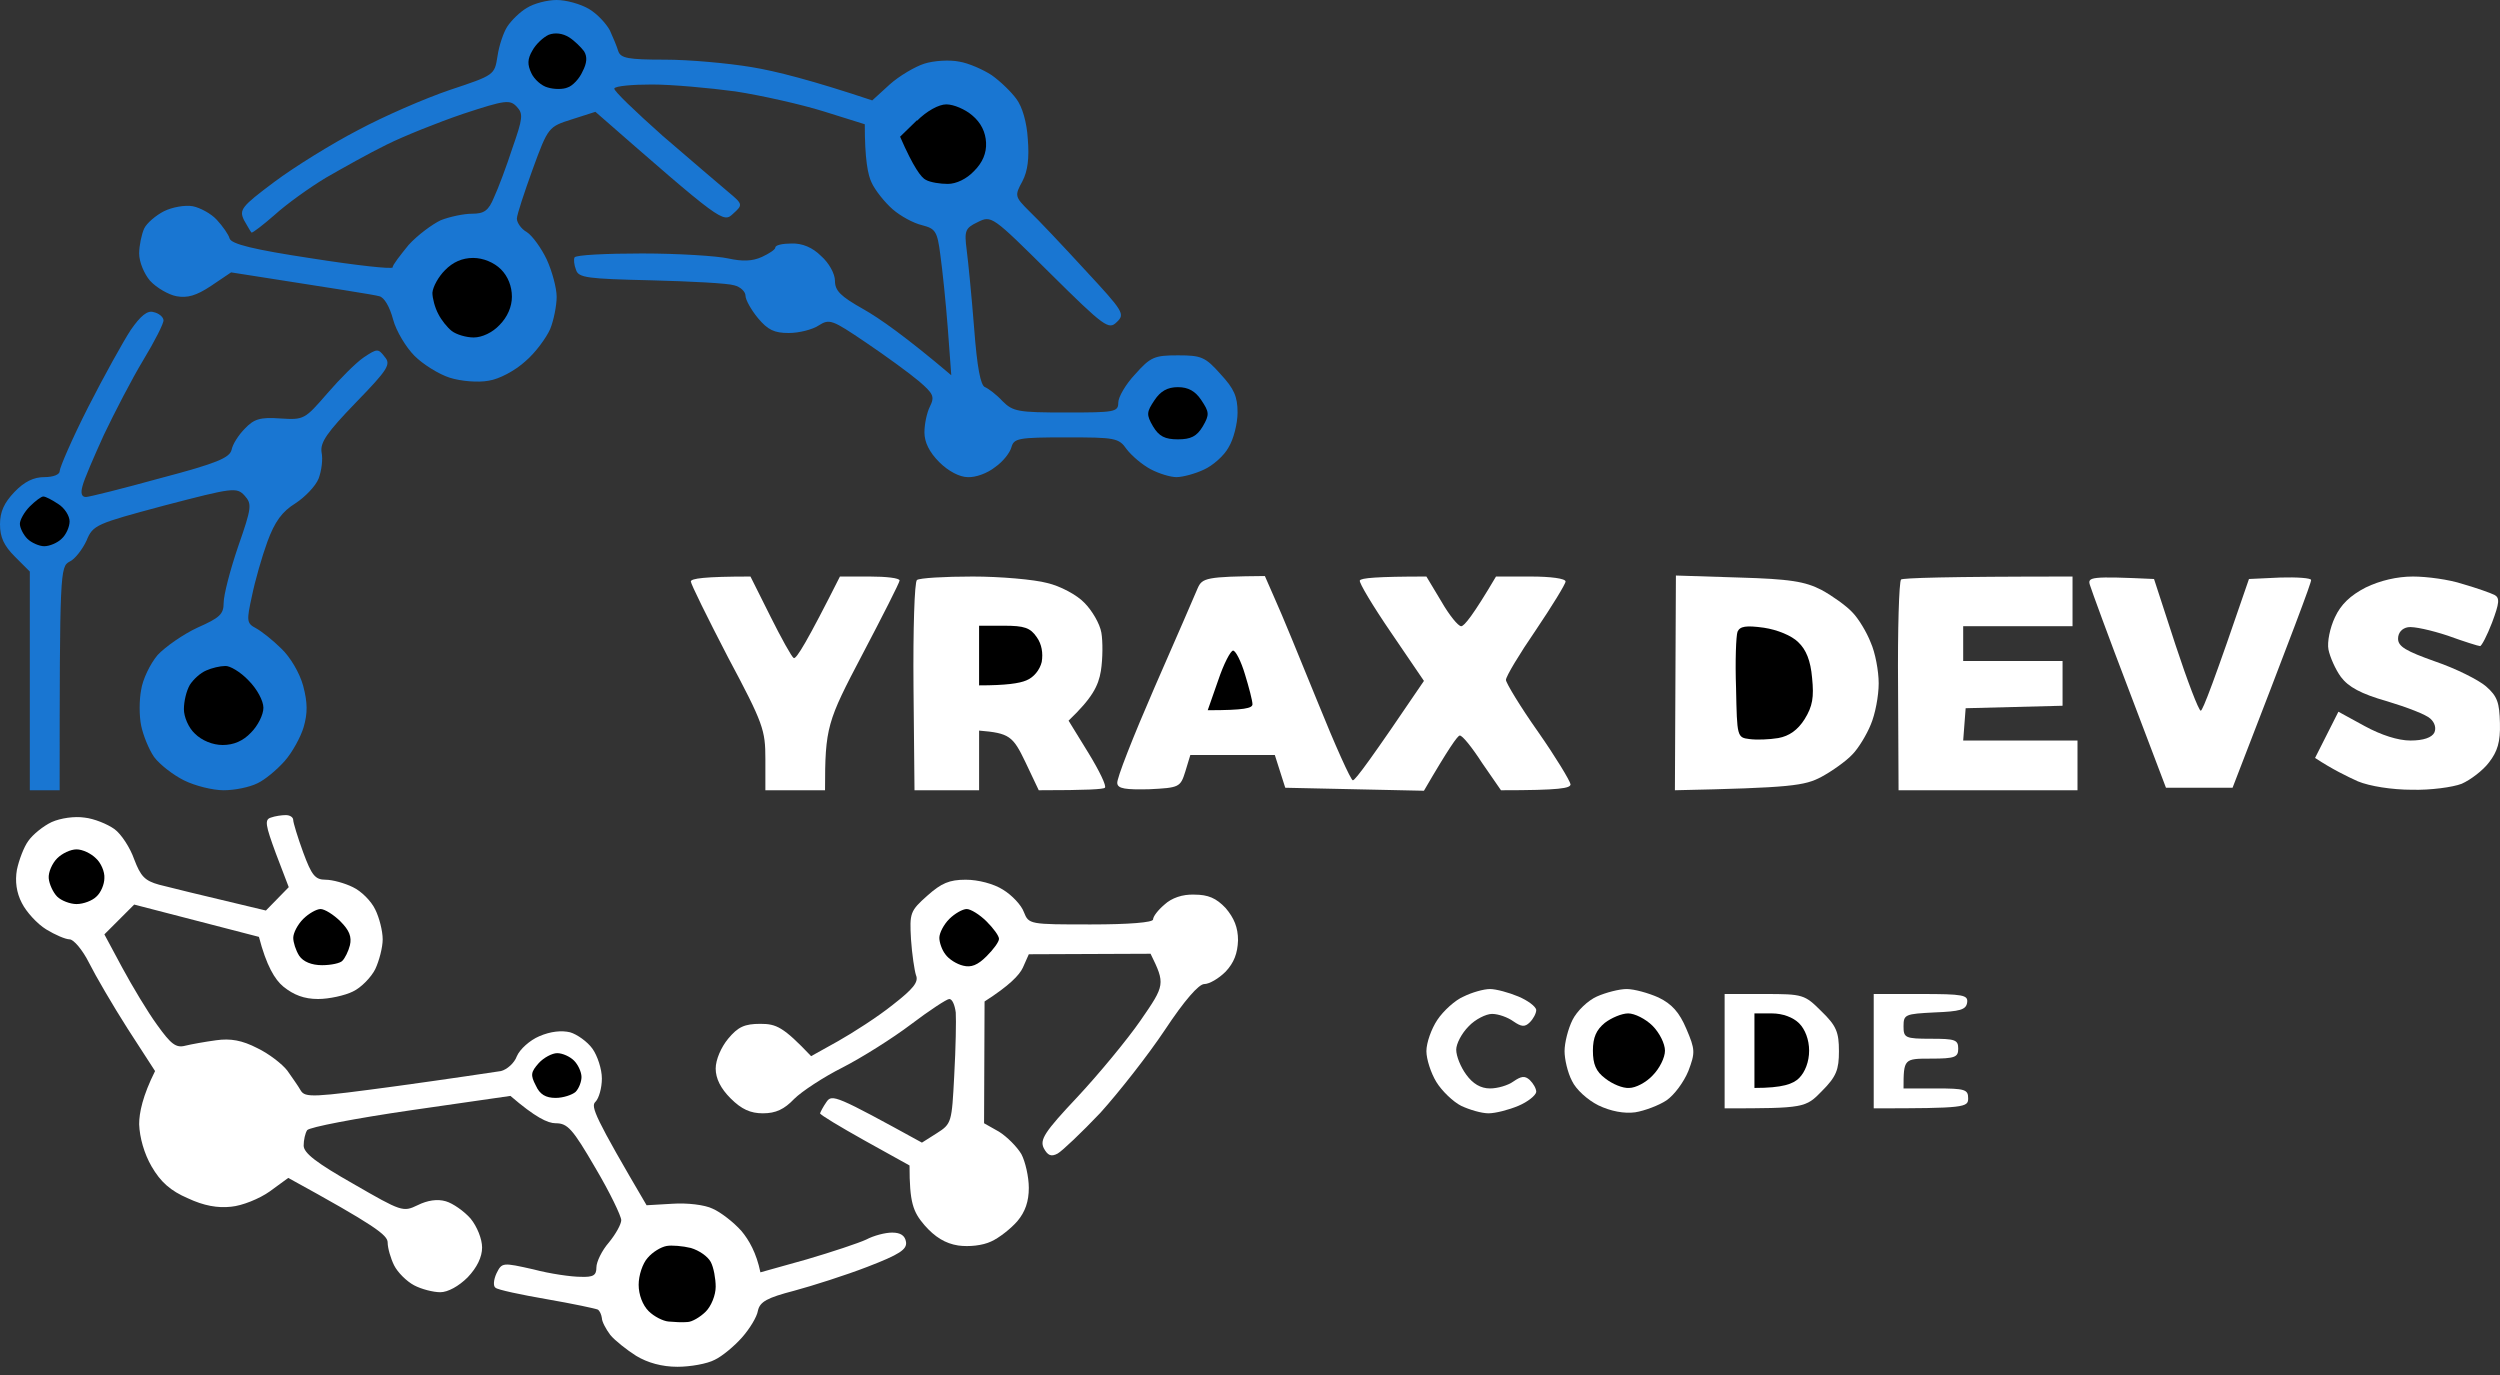 <svg width="80" height="44" viewBox="0 0 80 44" fill="none" xmlns="http://www.w3.org/2000/svg">
<rect x="0" y="0" width="80" height="44" fill="#333333" stroke="none"/>
<path d="M23.3 21.041C22.648 19.785 22.107 18.688 22.107 18.608C22.107 18.512 22.536 18.449 24.015 18.449L24.651 19.721C25.001 20.421 25.335 21.025 25.399 21.057C25.479 21.105 25.828 20.532 26.878 18.449H27.832C28.357 18.449 28.787 18.497 28.787 18.576C28.787 18.64 28.246 19.705 27.594 20.946C26.465 23.093 26.401 23.268 26.401 25.288H24.492V24.286C24.492 23.363 24.429 23.157 23.3 21.041Z" fill="white"/>
<path d="M29.232 21.98C29.216 20.151 29.264 18.608 29.343 18.56C29.423 18.497 30.218 18.449 31.125 18.449C32.015 18.449 33.097 18.544 33.51 18.656C33.924 18.751 34.464 19.037 34.703 19.292C34.942 19.53 35.196 19.96 35.244 20.246C35.291 20.517 35.291 21.073 35.228 21.471C35.148 21.948 34.958 22.33 34.194 23.061L34.83 24.095C35.18 24.668 35.419 25.16 35.355 25.208C35.307 25.256 34.798 25.288 33.24 25.288L32.81 24.381C32.413 23.554 32.301 23.459 31.331 23.379V25.288H29.264L29.232 21.98Z" fill="white"/>
<path d="M36.946 21.996C37.629 20.437 38.25 19.006 38.329 18.815C38.472 18.497 38.599 18.449 40.476 18.433L40.81 19.196C41.001 19.61 41.605 21.089 42.162 22.457C42.719 23.84 43.228 24.97 43.291 24.97C43.371 24.97 43.896 24.254 45.566 21.789L44.516 20.246C43.928 19.387 43.482 18.64 43.514 18.576C43.546 18.497 44.039 18.449 45.645 18.449L46.122 19.244C46.377 19.689 46.663 20.039 46.758 20.039C46.854 20.039 47.14 19.689 47.872 18.449H48.985C49.621 18.449 50.098 18.512 50.098 18.608C50.098 18.688 49.669 19.387 49.144 20.167C48.619 20.93 48.19 21.646 48.19 21.757C48.19 21.852 48.651 22.616 49.224 23.427C49.78 24.222 50.241 24.986 50.257 25.097C50.257 25.224 49.939 25.288 48.031 25.288L47.426 24.413C47.108 23.92 46.79 23.522 46.711 23.538C46.647 23.538 46.361 23.936 45.566 25.304L41.128 25.208L40.794 24.159H38.091L37.932 24.683C37.773 25.192 37.741 25.208 36.771 25.256C36.023 25.272 35.769 25.24 35.753 25.065C35.721 24.938 36.262 23.57 36.946 21.996Z" fill="white"/>
<path d="M53.597 25.288L53.613 21.852L53.629 18.417L55.649 18.481C57.287 18.528 57.764 18.608 58.289 18.878C58.639 19.069 59.084 19.387 59.275 19.594C59.466 19.785 59.736 20.23 59.864 20.564C60.007 20.882 60.118 21.471 60.118 21.868C60.118 22.266 60.007 22.854 59.864 23.188C59.736 23.506 59.466 23.952 59.275 24.143C59.084 24.349 58.639 24.668 58.289 24.858C57.748 25.145 57.335 25.208 53.597 25.288Z" fill="white"/>
<path d="M60.738 21.964C60.722 20.151 60.77 18.608 60.834 18.544C60.913 18.497 62.17 18.449 66.321 18.449V20.039H62.822V21.153H66.002V22.584L62.901 22.663L62.822 23.697H66.48V25.288H60.754L60.738 21.964Z" fill="white"/>
<path d="M68.134 22.107C67.482 20.405 66.925 18.878 66.877 18.719C66.798 18.465 66.893 18.433 68.929 18.528L69.613 20.628C69.995 21.789 70.36 22.743 70.424 22.743C70.487 22.743 70.853 21.789 71.967 18.528L72.969 18.481C73.509 18.465 73.955 18.497 73.955 18.56C73.971 18.624 73.398 20.151 71.442 25.208H69.311L68.134 22.107Z" fill="white"/>
<path d="M74.718 19.753C74.909 19.34 75.211 19.053 75.704 18.799C76.165 18.576 76.706 18.449 77.215 18.449C77.66 18.449 78.376 18.544 78.805 18.688C79.251 18.815 79.696 18.974 79.823 19.037C79.998 19.133 79.982 19.292 79.744 19.928C79.585 20.341 79.41 20.675 79.362 20.675C79.314 20.675 78.853 20.532 78.328 20.341C77.803 20.167 77.231 20.039 77.056 20.071C76.865 20.103 76.738 20.246 76.738 20.437C76.738 20.691 76.992 20.835 77.931 21.169C78.583 21.391 79.314 21.757 79.553 21.964C79.919 22.282 79.982 22.489 79.998 23.141C80.014 23.745 79.919 24.047 79.648 24.397C79.457 24.652 79.06 24.954 78.774 25.081C78.487 25.192 77.772 25.288 77.183 25.272C76.547 25.272 75.831 25.16 75.45 25.002C75.1 24.842 74.638 24.62 74.082 24.254L74.829 22.775L75.672 23.236C76.197 23.522 76.738 23.697 77.135 23.697C77.549 23.697 77.819 23.602 77.899 23.443C77.963 23.3 77.915 23.125 77.772 22.997C77.644 22.87 77.024 22.632 76.388 22.441C75.545 22.202 75.147 21.98 74.909 21.662C74.734 21.423 74.559 21.025 74.511 20.787C74.464 20.548 74.559 20.087 74.718 19.753Z" fill="white"/>
<path d="M0.906 26.91C1.05 26.703 1.384 26.433 1.654 26.306C1.94 26.178 2.386 26.115 2.704 26.163C3.006 26.194 3.435 26.369 3.658 26.528C3.881 26.687 4.167 27.133 4.294 27.498C4.501 28.039 4.628 28.182 5.089 28.31C5.391 28.389 6.298 28.612 8.509 29.137L9.24 28.389L8.827 27.308C8.493 26.401 8.461 26.226 8.668 26.163C8.795 26.115 9.018 26.083 9.145 26.083C9.272 26.083 9.383 26.147 9.383 26.242C9.383 26.322 9.527 26.799 9.702 27.276C9.972 28.007 10.083 28.151 10.417 28.151C10.64 28.151 11.037 28.262 11.292 28.389C11.562 28.516 11.88 28.834 12.008 29.105C12.135 29.359 12.246 29.789 12.246 30.059C12.246 30.314 12.135 30.743 12.008 31.013C11.88 31.268 11.562 31.602 11.292 31.729C11.037 31.856 10.529 31.968 10.179 31.968C9.733 31.968 9.399 31.84 9.065 31.57C8.795 31.347 8.525 30.902 8.286 29.98L4.294 28.946L3.34 29.9L3.912 30.966C4.23 31.554 4.724 32.381 5.026 32.794C5.471 33.415 5.63 33.542 5.932 33.462C6.123 33.415 6.568 33.335 6.918 33.288C7.38 33.224 7.745 33.288 8.238 33.542C8.604 33.717 9.034 34.051 9.193 34.258C9.336 34.465 9.543 34.751 9.622 34.894C9.765 35.133 10.02 35.117 12.723 34.751C14.346 34.528 15.825 34.305 16.031 34.274C16.222 34.226 16.461 34.019 16.54 33.797C16.636 33.574 16.954 33.288 17.256 33.16C17.622 33.001 17.972 32.969 18.242 33.033C18.465 33.097 18.799 33.335 18.958 33.558C19.117 33.781 19.26 34.21 19.26 34.512C19.26 34.814 19.165 35.148 19.053 35.26C18.894 35.403 19.037 35.753 20.691 38.568L21.518 38.52C21.98 38.488 22.552 38.552 22.807 38.679C23.061 38.79 23.475 39.108 23.729 39.395C23.968 39.681 24.206 40.095 24.333 40.715L25.812 40.301C26.624 40.063 27.483 39.776 27.721 39.665C27.96 39.538 28.325 39.443 28.548 39.443C28.818 39.443 28.962 39.538 28.993 39.745C29.025 39.983 28.787 40.142 27.753 40.54C27.053 40.81 26.003 41.144 25.415 41.303C24.556 41.526 24.317 41.653 24.254 41.94C24.222 42.146 23.983 42.528 23.745 42.798C23.506 43.069 23.109 43.403 22.87 43.514C22.632 43.641 22.091 43.737 21.677 43.737C21.184 43.737 20.723 43.609 20.357 43.387C20.055 43.196 19.674 42.894 19.53 42.719C19.387 42.528 19.26 42.289 19.26 42.178C19.244 42.067 19.196 41.955 19.133 41.908C19.069 41.876 18.322 41.717 17.495 41.574C16.668 41.431 15.92 41.272 15.857 41.208C15.777 41.16 15.793 40.953 15.888 40.747C16.063 40.397 16.079 40.397 17.065 40.619C17.606 40.763 18.29 40.858 18.576 40.858C18.99 40.874 19.085 40.81 19.085 40.556C19.085 40.381 19.26 40.015 19.483 39.761C19.705 39.49 19.88 39.172 19.88 39.045C19.88 38.918 19.515 38.154 19.053 37.375C18.322 36.118 18.163 35.944 17.781 35.944C17.526 35.944 17.129 35.753 16.334 35.069L13.137 35.53C11.387 35.785 9.892 36.071 9.829 36.166C9.765 36.262 9.717 36.484 9.717 36.659C9.717 36.898 10.131 37.216 11.308 37.884C12.851 38.775 12.898 38.79 13.36 38.568C13.678 38.409 13.996 38.361 14.266 38.441C14.489 38.504 14.854 38.759 15.061 38.997C15.268 39.252 15.427 39.649 15.427 39.92C15.427 40.222 15.268 40.556 14.966 40.874C14.68 41.16 14.33 41.351 14.091 41.351C13.868 41.351 13.487 41.256 13.248 41.128C13.01 41.001 12.723 40.715 12.612 40.492C12.501 40.27 12.405 39.935 12.405 39.761C12.405 39.522 12.008 39.22 9.224 37.693L8.636 38.123C8.302 38.361 7.745 38.584 7.395 38.615C6.966 38.663 6.521 38.584 6.012 38.345C5.455 38.107 5.137 37.82 4.851 37.327C4.612 36.914 4.469 36.405 4.453 35.975C4.453 35.61 4.564 35.069 4.962 34.274L4.087 32.922C3.61 32.174 3.054 31.22 2.847 30.806C2.64 30.393 2.354 30.059 2.227 30.059C2.099 30.059 1.765 29.916 1.479 29.741C1.193 29.566 0.843 29.184 0.7 28.898C0.525 28.564 0.477 28.198 0.541 27.832C0.604 27.53 0.763 27.101 0.906 26.91Z" fill="white"/>
<path d="M29.152 30.059C29.105 29.216 29.121 29.152 29.677 28.659C30.123 28.262 30.377 28.151 30.902 28.151C31.299 28.151 31.793 28.278 32.095 28.469C32.381 28.643 32.683 28.962 32.763 29.184C32.922 29.582 32.938 29.582 34.91 29.582C36.134 29.582 36.898 29.518 36.898 29.423C36.898 29.327 37.057 29.121 37.264 28.946C37.486 28.739 37.836 28.612 38.218 28.628C38.663 28.628 38.918 28.739 39.22 29.057C39.49 29.375 39.617 29.677 39.617 30.091C39.602 30.504 39.49 30.806 39.22 31.093C38.997 31.316 38.695 31.49 38.536 31.49C38.361 31.49 37.9 32.015 37.279 32.954C36.739 33.765 35.8 34.958 35.212 35.61C34.608 36.246 33.987 36.834 33.844 36.914C33.637 37.025 33.526 36.977 33.399 36.739C33.272 36.468 33.415 36.23 34.48 35.101C35.148 34.385 36.071 33.272 36.5 32.651C37.279 31.522 37.295 31.49 36.818 30.52L32.922 30.536L32.731 30.966C32.62 31.204 32.301 31.538 31.506 32.047L31.49 35.944L31.968 36.214C32.222 36.373 32.54 36.691 32.683 36.93C32.81 37.168 32.922 37.661 32.922 38.011C32.922 38.441 32.81 38.775 32.556 39.077C32.349 39.315 31.968 39.617 31.713 39.729C31.443 39.856 31.013 39.904 30.663 39.856C30.25 39.792 29.916 39.586 29.582 39.204C29.216 38.775 29.105 38.488 29.105 37.295L27.673 36.5C26.878 36.055 26.242 35.673 26.242 35.626C26.258 35.578 26.337 35.419 26.449 35.26C26.624 35.005 26.751 35.053 29.502 36.564L29.979 36.262C30.454 35.961 30.457 35.912 30.535 34.425L30.536 34.401C30.584 33.542 30.6 32.636 30.584 32.397C30.552 32.158 30.473 31.968 30.377 31.968C30.297 31.968 29.741 32.333 29.152 32.779C28.564 33.224 27.578 33.844 26.958 34.162C26.353 34.465 25.654 34.926 25.415 35.164C25.097 35.498 24.826 35.626 24.413 35.626C24.015 35.626 23.729 35.498 23.379 35.148C23.061 34.83 22.902 34.512 22.902 34.194C22.902 33.908 23.077 33.51 23.3 33.24C23.618 32.858 23.825 32.763 24.333 32.763C24.842 32.763 25.065 32.858 25.956 33.797L26.814 33.319C27.292 33.049 28.087 32.54 28.564 32.158C29.216 31.649 29.407 31.427 29.311 31.204C29.264 31.061 29.184 30.536 29.152 30.059Z" fill="white"/>
<path d="M45.995 32.636C46.186 32.349 46.568 31.999 46.838 31.888C47.092 31.761 47.474 31.649 47.681 31.649C47.872 31.649 48.285 31.761 48.587 31.888C48.89 32.015 49.144 32.206 49.16 32.317C49.16 32.429 49.065 32.604 48.953 32.715C48.794 32.874 48.683 32.858 48.428 32.683C48.253 32.556 47.951 32.445 47.745 32.445C47.554 32.445 47.204 32.62 46.997 32.842C46.774 33.065 46.599 33.399 46.599 33.59C46.599 33.797 46.742 34.146 46.917 34.385C47.13 34.682 47.384 34.83 47.681 34.83C47.919 34.83 48.253 34.735 48.428 34.608C48.683 34.433 48.794 34.417 48.953 34.56C49.065 34.671 49.16 34.83 49.16 34.942C49.144 35.053 48.89 35.26 48.587 35.387C48.285 35.514 47.856 35.626 47.633 35.626C47.41 35.626 47.029 35.514 46.758 35.387C46.504 35.26 46.138 34.91 45.963 34.623C45.788 34.337 45.645 33.892 45.645 33.638C45.645 33.367 45.804 32.922 45.995 32.636Z" fill="white"/>
<path d="M50.321 32.636C50.464 32.349 50.814 32.015 51.1 31.888C51.386 31.761 51.816 31.649 52.054 31.649C52.293 31.649 52.754 31.777 53.072 31.92C53.502 32.127 53.74 32.397 53.963 32.922C54.249 33.59 54.249 33.685 54.027 34.274C53.883 34.623 53.581 35.037 53.327 35.212C53.088 35.371 52.627 35.546 52.325 35.594C51.975 35.641 51.546 35.562 51.148 35.371C50.798 35.196 50.432 34.862 50.305 34.592C50.162 34.321 50.066 33.892 50.066 33.638C50.066 33.367 50.178 32.922 50.321 32.636Z" fill="white"/>
<path d="M55.188 35.467V33.638V31.808H56.46C57.7 31.808 57.748 31.824 58.289 32.365C58.766 32.826 58.846 33.033 58.846 33.638C58.846 34.226 58.766 34.449 58.305 34.91C57.78 35.451 57.748 35.467 55.188 35.467Z" fill="white"/>
<path d="M59.959 35.467V33.638V31.808H61.47C62.822 31.808 62.981 31.84 62.949 32.079C62.917 32.317 62.71 32.365 61.915 32.397C60.961 32.445 60.913 32.461 60.913 32.842C60.913 33.208 60.961 33.24 61.788 33.24C62.567 33.24 62.663 33.272 62.663 33.558C62.663 33.828 62.567 33.876 61.788 33.876C60.929 33.876 60.913 33.876 60.913 34.83H61.947C62.885 34.83 62.981 34.862 62.981 35.148C62.981 35.435 62.885 35.467 59.959 35.467Z" fill="white"/>
<path d="M16.238 0.843C16.366 0.652 16.636 0.382 16.858 0.254C17.081 0.111 17.511 0 17.813 0C18.115 0 18.576 0.127 18.846 0.286C19.117 0.445 19.403 0.763 19.515 0.97C19.61 1.177 19.737 1.479 19.785 1.638C19.864 1.861 20.087 1.909 21.28 1.909C22.043 1.909 23.284 2.02 24.047 2.147C24.826 2.274 26.003 2.576 27.912 3.213L28.469 2.704C28.771 2.433 29.28 2.131 29.582 2.036C29.884 1.94 30.393 1.909 30.695 1.972C30.997 2.02 31.459 2.227 31.729 2.402C31.999 2.592 32.349 2.926 32.524 3.165C32.715 3.419 32.858 3.912 32.89 4.453C32.938 5.058 32.89 5.471 32.715 5.805C32.461 6.266 32.477 6.298 32.938 6.759C33.208 7.014 34.019 7.873 34.719 8.636C35.959 9.972 36.007 10.052 35.737 10.306C35.482 10.56 35.355 10.481 33.59 8.731L33.589 8.73C31.745 6.902 31.729 6.887 31.284 7.109C30.886 7.3 30.854 7.38 30.934 8C30.982 8.366 31.093 9.495 31.172 10.497C31.268 11.769 31.379 12.342 31.522 12.389C31.634 12.437 31.888 12.628 32.079 12.835C32.413 13.169 32.572 13.2 34.115 13.2C35.673 13.2 35.785 13.185 35.785 12.882C35.785 12.707 36.023 12.294 36.325 11.976C36.818 11.419 36.946 11.371 37.693 11.371C38.441 11.371 38.568 11.419 39.061 11.976C39.49 12.437 39.602 12.692 39.602 13.2C39.602 13.55 39.474 14.059 39.315 14.314C39.172 14.584 38.806 14.902 38.52 15.03C38.25 15.157 37.852 15.268 37.645 15.268C37.455 15.268 37.089 15.157 36.818 15.014C36.548 14.87 36.214 14.584 36.055 14.377C35.8 14.012 35.689 13.996 34.115 13.996C32.572 13.996 32.445 14.027 32.365 14.314C32.317 14.489 32.095 14.775 31.84 14.95C31.602 15.141 31.22 15.284 30.966 15.268C30.711 15.268 30.345 15.077 30.059 14.791C29.741 14.473 29.582 14.155 29.582 13.837C29.582 13.566 29.661 13.2 29.757 13.01C29.916 12.692 29.868 12.596 29.407 12.199C29.105 11.944 28.341 11.387 27.705 10.958C26.624 10.226 26.544 10.195 26.194 10.417C26.003 10.544 25.574 10.656 25.24 10.656C24.779 10.656 24.572 10.56 24.254 10.179C24.031 9.908 23.856 9.59 23.856 9.463C23.856 9.336 23.697 9.177 23.491 9.129C23.3 9.065 22.107 9.002 20.835 8.97C18.799 8.922 18.512 8.89 18.433 8.636C18.369 8.477 18.354 8.302 18.385 8.238C18.417 8.159 19.403 8.111 20.548 8.111C21.709 8.111 22.95 8.191 23.3 8.27C23.745 8.366 24.063 8.366 24.381 8.222C24.62 8.111 24.811 7.984 24.811 7.92C24.811 7.841 25.049 7.793 25.32 7.793C25.669 7.777 26.003 7.92 26.274 8.191C26.528 8.413 26.719 8.763 26.719 8.986C26.719 9.304 26.894 9.479 27.626 9.892C28.135 10.179 28.977 10.767 30.441 12.008L30.329 10.497C30.266 9.67 30.154 8.604 30.091 8.159C29.995 7.395 29.932 7.316 29.502 7.205C29.232 7.141 28.819 6.918 28.564 6.696C28.309 6.473 28.007 6.091 27.896 5.853C27.769 5.598 27.673 5.089 27.673 3.976L26.353 3.563C25.638 3.34 24.365 3.054 23.538 2.926C22.711 2.815 21.503 2.704 20.866 2.704C20.246 2.704 19.689 2.751 19.658 2.831C19.626 2.895 20.326 3.563 21.2 4.342C22.091 5.105 23.029 5.916 23.3 6.139C23.777 6.537 23.777 6.553 23.459 6.839C23.141 7.141 23.109 7.125 19.053 3.578L18.306 3.817L18.296 3.82C17.558 4.056 17.54 4.061 17.049 5.407C16.779 6.155 16.54 6.871 16.54 6.998C16.54 7.125 16.683 7.332 16.858 7.427C17.033 7.539 17.32 7.936 17.495 8.302C17.67 8.684 17.813 9.224 17.813 9.495C17.813 9.781 17.717 10.258 17.606 10.529C17.479 10.815 17.129 11.292 16.811 11.562C16.477 11.865 15.968 12.135 15.634 12.183C15.3 12.246 14.743 12.199 14.393 12.087C14.043 11.976 13.534 11.658 13.264 11.387C12.994 11.117 12.676 10.592 12.58 10.226C12.469 9.813 12.294 9.511 12.135 9.479C11.976 9.431 10.847 9.256 7.395 8.716L6.759 9.145C6.282 9.463 5.996 9.543 5.646 9.479C5.392 9.431 5.01 9.209 4.803 8.986C4.612 8.763 4.453 8.382 4.453 8.111C4.453 7.857 4.533 7.491 4.612 7.316C4.692 7.141 4.994 6.887 5.248 6.759C5.503 6.632 5.916 6.553 6.171 6.6C6.409 6.648 6.759 6.839 6.934 7.03C7.125 7.236 7.316 7.507 7.348 7.634C7.411 7.809 8.095 7.984 9.988 8.27C11.403 8.493 12.564 8.62 12.564 8.556C12.564 8.477 12.803 8.175 13.073 7.841C13.36 7.523 13.837 7.173 14.107 7.046C14.393 6.934 14.839 6.839 15.109 6.839C15.491 6.839 15.634 6.743 15.809 6.314C15.936 6.044 16.206 5.328 16.397 4.739C16.731 3.785 16.747 3.642 16.54 3.419C16.318 3.181 16.175 3.197 14.823 3.642C14.027 3.912 12.914 4.358 12.373 4.628C11.817 4.899 10.942 5.392 10.417 5.694C9.892 6.012 9.161 6.537 8.795 6.871C8.413 7.205 8.079 7.459 8.048 7.443C8.016 7.411 7.92 7.236 7.809 7.046C7.65 6.712 7.714 6.616 8.779 5.821C9.415 5.344 10.624 4.596 11.451 4.167C12.278 3.722 13.598 3.149 14.393 2.879C15.825 2.402 15.825 2.402 15.92 1.797C15.968 1.463 16.111 1.034 16.238 0.843Z" fill="#1976D2"/>
<path d="M2.815 13.041C3.324 12.04 3.944 10.926 4.183 10.56C4.501 10.099 4.724 9.924 4.914 9.988C5.073 10.02 5.217 10.131 5.232 10.242C5.248 10.338 4.946 10.926 4.58 11.531C4.215 12.135 3.658 13.216 3.324 13.916C3.006 14.616 2.688 15.348 2.64 15.554C2.576 15.777 2.608 15.904 2.751 15.904C2.847 15.904 3.928 15.634 5.137 15.3C6.95 14.823 7.348 14.648 7.411 14.393C7.443 14.218 7.634 13.916 7.841 13.71C8.127 13.407 8.334 13.344 8.97 13.391C9.733 13.439 9.749 13.423 10.481 12.58C10.879 12.119 11.403 11.594 11.642 11.435C12.071 11.149 12.103 11.149 12.31 11.419C12.517 11.658 12.421 11.817 11.387 12.882C10.465 13.837 10.242 14.155 10.29 14.473C10.338 14.695 10.29 15.061 10.195 15.316C10.099 15.554 9.765 15.904 9.447 16.111C9.034 16.366 8.795 16.683 8.556 17.336C8.382 17.813 8.159 18.592 8.063 19.069C7.888 19.864 7.888 19.944 8.191 20.103C8.366 20.198 8.731 20.485 9.002 20.755C9.288 21.025 9.59 21.534 9.702 21.948C9.845 22.489 9.845 22.823 9.717 23.268C9.622 23.586 9.352 24.079 9.113 24.349C8.859 24.636 8.477 24.954 8.238 25.065C7.984 25.192 7.507 25.288 7.157 25.288C6.807 25.288 6.234 25.145 5.885 24.97C5.535 24.795 5.105 24.461 4.93 24.222C4.755 23.968 4.58 23.522 4.517 23.22C4.453 22.918 4.453 22.393 4.517 22.075C4.565 21.741 4.803 21.248 5.042 20.962C5.296 20.691 5.869 20.294 6.314 20.087C7.03 19.769 7.157 19.658 7.157 19.292C7.157 19.037 7.364 18.242 7.618 17.495C8.063 16.222 8.063 16.127 7.825 15.857C7.57 15.586 7.459 15.602 5.264 16.175C3.07 16.763 2.974 16.795 2.767 17.304C2.64 17.574 2.402 17.892 2.227 17.972C1.924 18.131 1.909 18.29 1.909 25.288H0.954V18.29L0.477 17.813C0.127 17.463 0 17.192 0 16.779C0 16.381 0.127 16.095 0.461 15.745C0.779 15.411 1.081 15.268 1.415 15.268C1.702 15.268 1.909 15.188 1.909 15.077C1.909 14.966 2.306 14.043 2.815 13.041Z" fill="#1976D2"/>
<path d="M17.034 1.622C17.145 1.415 17.383 1.193 17.558 1.113C17.765 1.034 18.004 1.066 18.21 1.193C18.385 1.304 18.592 1.511 18.688 1.638C18.799 1.813 18.783 2.02 18.64 2.29C18.544 2.513 18.322 2.751 18.163 2.799C18.02 2.863 17.733 2.863 17.526 2.799C17.336 2.751 17.097 2.545 17.002 2.338C16.875 2.068 16.875 1.893 17.034 1.622Z" fill="black"/>
<path d="M28.803 4.374L29.343 3.849V3.865C29.662 3.547 30.043 3.34 30.282 3.34C30.52 3.34 30.886 3.499 31.109 3.69C31.395 3.928 31.538 4.231 31.554 4.565C31.57 4.899 31.443 5.201 31.172 5.471C30.934 5.726 30.6 5.885 30.329 5.885C30.091 5.885 29.773 5.837 29.63 5.757C29.486 5.694 29.232 5.36 28.803 4.374Z" fill="black"/>
<path d="M13.837 9.368C13.853 9.177 14.028 8.859 14.234 8.652C14.489 8.387 14.791 8.254 15.141 8.254C15.459 8.254 15.809 8.397 16.032 8.62C16.254 8.843 16.381 9.161 16.381 9.495C16.381 9.813 16.238 10.147 15.984 10.401C15.761 10.64 15.427 10.799 15.157 10.799C14.918 10.799 14.6 10.704 14.457 10.592C14.314 10.481 14.123 10.242 14.028 10.052C13.916 9.845 13.837 9.543 13.837 9.368Z" fill="black"/>
<path d="M36.898 13.646C36.675 13.264 36.691 13.185 36.946 12.803C37.136 12.517 37.359 12.389 37.693 12.389C38.027 12.389 38.25 12.517 38.441 12.803C38.695 13.185 38.711 13.264 38.488 13.646C38.297 13.964 38.107 14.059 37.693 14.059C37.28 14.059 37.089 13.964 36.898 13.646Z" fill="black"/>
<path d="M0.636 16.763C0.636 16.636 0.779 16.381 0.954 16.206C1.129 16.032 1.32 15.888 1.384 15.888C1.463 15.888 1.67 16 1.861 16.127C2.068 16.254 2.227 16.509 2.227 16.684C2.227 16.858 2.115 17.113 1.972 17.24C1.845 17.367 1.59 17.479 1.416 17.479C1.256 17.479 1.002 17.367 0.875 17.24C0.748 17.113 0.636 16.89 0.636 16.763Z" fill="black"/>
<path d="M31.331 21.932V20.978V20.023H32.127C32.779 20.023 32.969 20.087 33.176 20.389C33.335 20.612 33.383 20.898 33.335 21.184C33.272 21.439 33.081 21.677 32.842 21.773C32.62 21.868 32.19 21.932 31.331 21.932Z" fill="black"/>
<path d="M55.554 22.027C55.522 21.153 55.554 20.341 55.601 20.214C55.681 20.039 55.872 20.008 56.444 20.087C56.874 20.151 57.335 20.341 57.542 20.548C57.796 20.787 57.939 21.137 57.987 21.693C58.05 22.314 58.003 22.6 57.748 23.013C57.526 23.363 57.255 23.554 56.905 23.618C56.619 23.666 56.206 23.681 55.983 23.65C55.586 23.602 55.585 23.57 55.554 22.035L55.554 22.027Z" fill="black"/>
<path d="M38.647 22.727L38.981 21.773C39.156 21.248 39.379 20.819 39.459 20.819C39.538 20.819 39.713 21.153 39.84 21.582C39.967 21.996 40.079 22.425 40.079 22.536C40.079 22.663 39.824 22.727 38.647 22.727Z" fill="black"/>
<path d="M6.075 21.916C6.187 21.741 6.409 21.534 6.6 21.455C6.775 21.375 7.046 21.312 7.205 21.312C7.348 21.296 7.698 21.503 7.952 21.773C8.223 22.043 8.429 22.425 8.429 22.648C8.429 22.87 8.254 23.22 8.032 23.443C7.777 23.713 7.475 23.84 7.125 23.84C6.807 23.84 6.457 23.697 6.235 23.475C6.028 23.284 5.885 22.934 5.885 22.695C5.885 22.441 5.964 22.107 6.075 21.916Z" fill="black"/>
<path d="M1.559 28.103C1.543 27.912 1.67 27.626 1.829 27.467C1.988 27.308 2.258 27.18 2.449 27.18C2.64 27.18 2.911 27.308 3.07 27.467C3.229 27.61 3.356 27.896 3.34 28.103C3.34 28.294 3.229 28.564 3.085 28.691C2.958 28.819 2.672 28.93 2.449 28.93C2.243 28.93 1.956 28.819 1.829 28.691C1.702 28.564 1.575 28.294 1.559 28.103Z" fill="black"/>
<path d="M9.384 30.011C9.384 29.852 9.527 29.582 9.702 29.407C9.877 29.232 10.131 29.089 10.258 29.089C10.386 29.089 10.672 29.264 10.895 29.486C11.181 29.773 11.26 29.98 11.197 30.25C11.149 30.441 11.038 30.663 10.958 30.743C10.895 30.822 10.592 30.886 10.306 30.886C9.972 30.886 9.702 30.775 9.574 30.584C9.463 30.409 9.384 30.154 9.384 30.011Z" fill="black"/>
<path d="M30.059 30.011C30.059 29.852 30.202 29.582 30.377 29.407C30.552 29.232 30.807 29.089 30.934 29.089C31.061 29.089 31.347 29.264 31.57 29.486C31.793 29.709 31.968 29.948 31.968 30.043C31.968 30.139 31.793 30.377 31.57 30.6C31.284 30.886 31.077 30.966 30.823 30.902C30.616 30.854 30.361 30.695 30.25 30.536C30.139 30.393 30.059 30.154 30.059 30.011Z" fill="black"/>
<path d="M50.973 33.622C50.973 33.192 51.084 32.954 51.355 32.731C51.562 32.572 51.896 32.429 52.102 32.429C52.309 32.429 52.659 32.604 52.882 32.826C53.104 33.049 53.279 33.399 53.279 33.622C53.279 33.844 53.104 34.194 52.882 34.417C52.675 34.639 52.341 34.814 52.134 34.814C51.927 34.83 51.593 34.687 51.371 34.512C51.069 34.289 50.973 34.051 50.973 33.622Z" fill="black"/>
<path d="M56.142 34.814V33.622V32.429H56.699C57.049 32.429 57.383 32.556 57.573 32.747C57.764 32.938 57.892 33.272 57.892 33.622C57.892 33.971 57.764 34.305 57.573 34.496C57.383 34.687 57.049 34.814 56.142 34.814Z" fill="black"/>
<path d="M17.145 34.735C16.97 34.401 16.986 34.305 17.24 34.019C17.399 33.844 17.67 33.701 17.829 33.701C18.004 33.701 18.242 33.812 18.369 33.94C18.497 34.067 18.608 34.305 18.608 34.465C18.608 34.608 18.529 34.83 18.417 34.942C18.306 35.037 18.02 35.133 17.781 35.133C17.463 35.133 17.272 35.021 17.145 34.735Z" fill="black"/>
<path d="M20.723 40.254C20.882 40.063 21.153 39.904 21.328 39.872C21.487 39.84 21.852 39.872 22.107 39.935C22.377 40.015 22.648 40.206 22.743 40.381C22.838 40.556 22.902 40.922 22.902 41.176C22.902 41.446 22.759 41.796 22.584 41.971C22.409 42.146 22.139 42.305 21.996 42.305C21.837 42.321 21.566 42.305 21.391 42.289C21.216 42.273 20.93 42.13 20.755 41.955C20.564 41.764 20.437 41.431 20.437 41.112C20.437 40.81 20.564 40.429 20.723 40.254Z" fill="black"/>
</svg>
